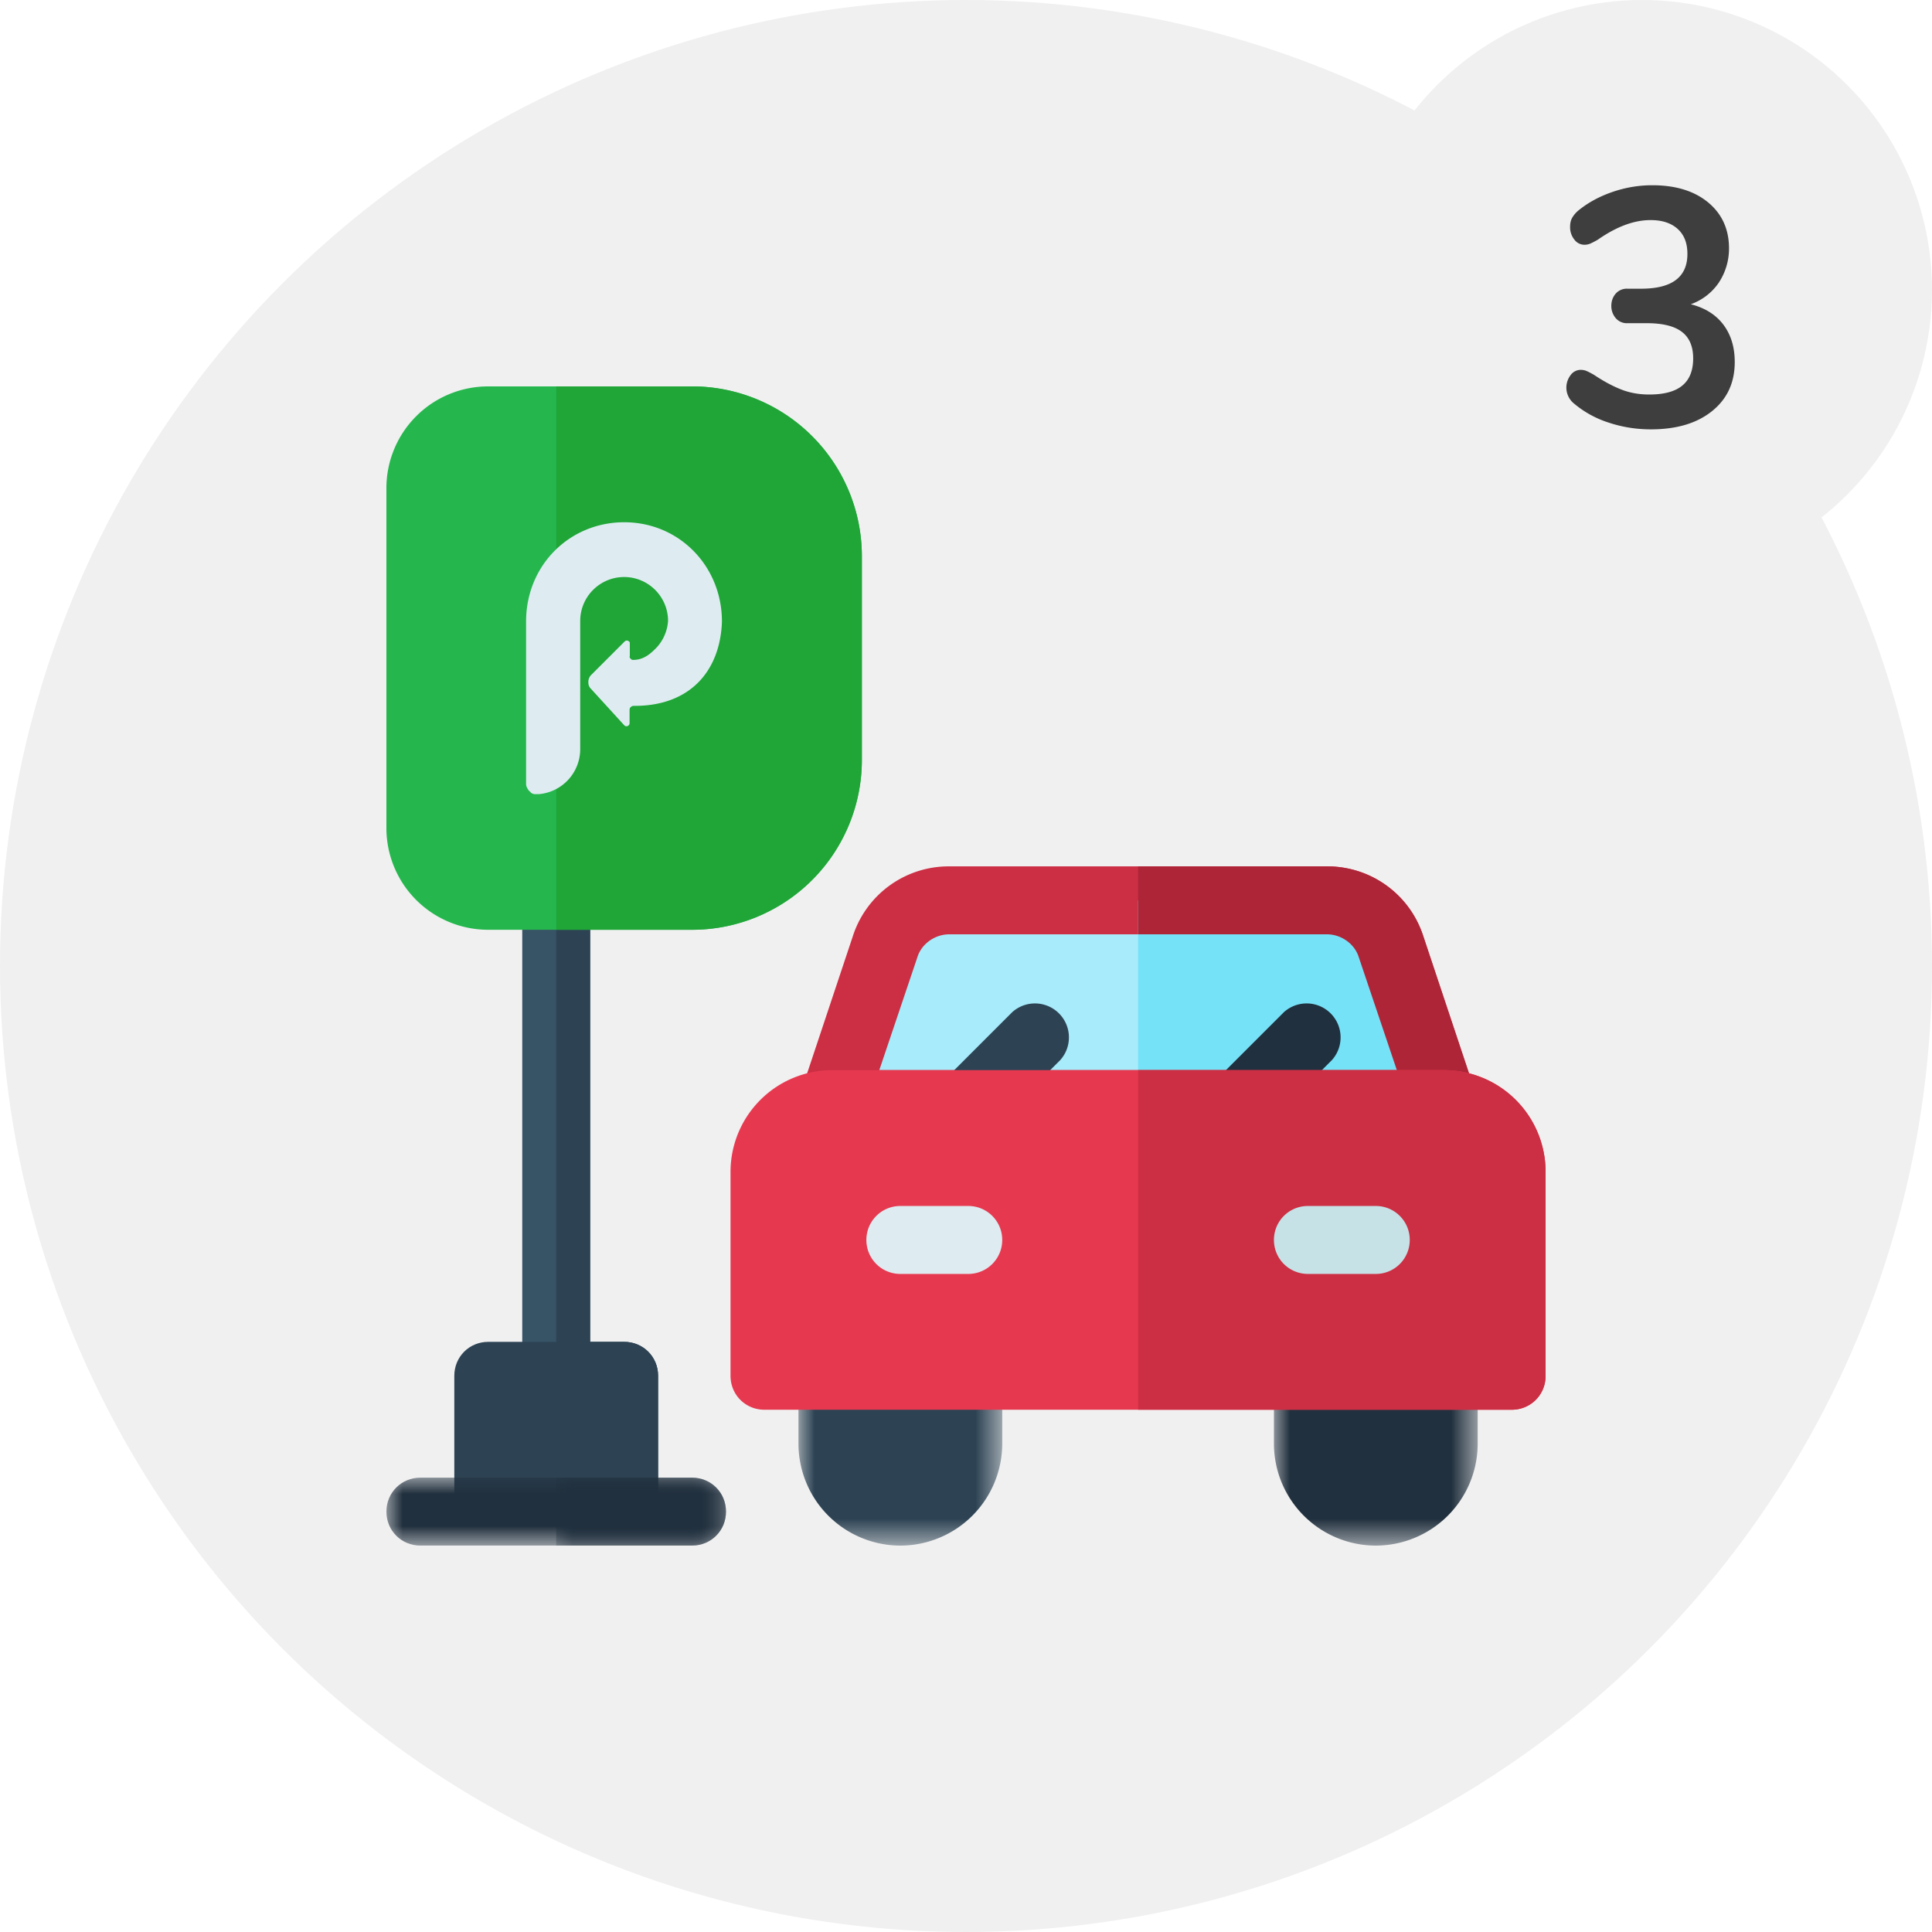 <svg xmlns="http://www.w3.org/2000/svg" xmlns:xlink="http://www.w3.org/1999/xlink" width="60" height="60" viewBox="0 0 60 60">
    <defs>
        <path id="a" d="M0 0h6.328v6.328H0z"/>
        <path id="c" d="M0 0h6.328v6.328H0z"/>
        <path id="e" d="M0 0h10.547v2.11H0z"/>
        <path id="g" d="M0 0h5.273v2.11H0z"/>
    </defs>
    <g fill="none" fill-rule="evenodd">
        <circle cx="30" cy="30" r="30" fill="#F0F0F0"/>
        <g transform="translate(24.797 41.672)">
            <mask id="b" fill="#fff">
                <use xlink:href="#a"/>
            </mask>
            <path fill="#2D4354" d="M3.164 6.328A3.169 3.169 0 0 1 0 3.164v-2.11C0 .472.471 0 1.055 0h4.218c.584 0 1.055.471 1.055 1.055v2.11a3.169 3.169 0 0 1-3.164 3.163" mask="url(#b)"/>
        </g>
        <g transform="translate(39.563 41.672)">
            <mask id="d" fill="#fff">
                <use xlink:href="#c"/>
            </mask>
            <path fill="#21303E" d="M3.164 6.328A3.169 3.169 0 0 1 0 3.164v-2.11C0 .472.471 0 1.055 0h4.218c.584 0 1.055.471 1.055 1.055v2.11a3.169 3.169 0 0 1-3.164 3.163" mask="url(#d)"/>
        </g>
        <path fill="#A8EBFA" d="M44.836 34.29H25.852l1.624-4.895a2.11 2.11 0 0 1 2.004-1.434h11.728c.907 0 1.708.57 2.004 1.434l1.624 4.894z"/>
        <path fill="#CC2E43" d="M27.307 33.234l1.181-3.501c.127-.422.549-.717.992-.717h11.728c.443 0 .865.295.991.717l1.181 3.501H27.307zm18.52.718l-1.624-4.873a3.127 3.127 0 0 0-2.995-2.173H29.48a3.127 3.127 0 0 0-2.996 2.173l-1.624 4.873c-.126.316-.063.675.127.949a1.1 1.1 0 0 0 .865.443h18.984a1.1 1.1 0 0 0 .865-.443c.19-.274.253-.633.126-.95z"/>
        <path fill="#76E2F8" d="M44.836 34.29h-9.492v-6.33h5.864c.907 0 1.708.57 2.004 1.435l1.624 4.894z"/>
        <path fill="#AE2538" d="M45.7 34.9a1.1 1.1 0 0 1-.864.444h-9.492v-2.11h8.036l-1.18-3.501c-.127-.422-.55-.717-.992-.717h-5.864v-2.11h5.864c1.371 0 2.573.865 2.995 2.173l1.624 4.873c.127.316.064.675-.126.949"/>
        <path fill="#2D4354" d="M30.07 35.344a1.06 1.06 0 0 1-.745-.31 1.048 1.048 0 0 1 0-1.49l2.11-2.11a1.055 1.055 0 0 1 1.49 1.49l-2.11 2.11a1.06 1.06 0 0 1-.745.31"/>
        <path fill="#21303E" d="M38.508 35.344a1.06 1.06 0 0 1-.746-.31 1.048 1.048 0 0 1 0-1.49l2.11-2.11a1.055 1.055 0 0 1 1.49 1.49l-2.109 2.11a1.06 1.06 0 0 1-.745.31"/>
        <path fill="#E63950" d="M44.836 33.234H25.852a3.16 3.16 0 0 0-3.165 3.164v6.329c0 .59.465 1.054 1.055 1.054h23.203c.59 0 1.055-.464 1.055-1.054v-6.329a3.16 3.16 0 0 0-3.164-3.164"/>
        <path fill="#CC2E43" d="M48 36.398v6.329c0 .59-.464 1.054-1.055 1.054H35.344V33.234h9.492A3.16 3.16 0 0 1 48 36.398"/>
        <path fill="#375366" d="M18.328 27.82v14.907c0 .59-.464 1.054-1.055 1.054-.59 0-1.054-.464-1.054-1.054V27.82c0-.59.464-1.054 1.054-1.054.591 0 1.055.464 1.055 1.054"/>
        <path fill="#2D4354" d="M20.438 42.727v4.218h-6.329v-4.218c0-.591.464-1.055 1.055-1.055h4.219c.59 0 1.055.464 1.055 1.055"/>
        <path fill="#2D4354" d="M17.273 43.781V26.766c.591 0 1.055.464 1.055 1.054v14.907c0 .59-.464 1.054-1.055 1.054"/>
        <path fill="#2D4354" d="M20.438 42.727v4.218h-3.165v-5.273h2.11c.59 0 1.055.464 1.055 1.055"/>
        <path fill="#25B74E" d="M21.492 12h-6.328A3.16 3.16 0 0 0 12 15.164v10.547a3.16 3.16 0 0 0 3.164 3.164h6.328a5.275 5.275 0 0 0 5.274-5.273v-6.329A5.275 5.275 0 0 0 21.492 12"/>
        <path fill="#1FA637" d="M26.766 17.273v6.329a5.275 5.275 0 0 1-5.274 5.273h-4.219V12h4.22a5.275 5.275 0 0 1 5.273 5.273"/>
        <path fill="#DEECF1" d="M30.07 39.563h-2.11a1.053 1.053 0 0 1-1.054-1.055c0-.584.471-1.055 1.055-1.055h2.11c.583 0 1.054.471 1.054 1.055 0 .583-.471 1.055-1.055 1.055"/>
        <path fill="#C6E2E7" d="M42.727 39.563h-2.11a1.053 1.053 0 0 1-1.054-1.055c0-.584.47-1.055 1.054-1.055h2.11c.583 0 1.054.471 1.054 1.055 0 .583-.47 1.055-1.054 1.055"/>
        <g transform="translate(12 45.89)">
            <mask id="f" fill="#fff">
                <use xlink:href="#e"/>
            </mask>
            <path fill="#21303E" d="M10.547 1.055c0 .59-.464 1.054-1.055 1.054H1.055C.465 2.11 0 1.645 0 1.055 0 .465.464 0 1.055 0h8.437c.59 0 1.055.464 1.055 1.055" mask="url(#f)"/>
        </g>
        <g transform="translate(17.273 45.89)">
            <mask id="h" fill="#fff">
                <use xlink:href="#g"/>
            </mask>
            <path fill="#21303E" d="M5.273 1.055c0 .59-.464 1.054-1.054 1.054H0V0h4.219c.59 0 1.054.464 1.054 1.055" mask="url(#h)"/>
        </g>
        <path fill="#DEECF1" d="M19.383 16.219c-1.68 0-3.045 1.322-3.045 3.086v5.042c0 .077.042.14.078.197l.042.042s.02 0 .02.021a.211.211 0 0 0 .156.056h.098a1.404 1.404 0 0 0 1.287-1.406V19.284c0-.752.611-1.364 1.364-1.364.752 0 1.364.612 1.364 1.364a1.355 1.355 0 0 1-.359.83l-.042.042c-.218.218-.415.338-.689.338-.042 0-.056-.021-.077-.042-.043-.043-.021-.078-.021-.078v-.394c0-.02 0-.042-.022-.056-.042-.042-.098-.042-.14 0l-1.048 1.048a.308.308 0 0 0-.077.218c0 .077.021.14.077.197l1.027 1.125.02.02c.022.022.043.022.057.022a.096.096 0 0 0 .099-.099v-.414c0-.078.077-.12.12-.12h.041c1.723 0 2.651-1.09 2.707-2.608.007-1.716-1.315-3.094-3.037-3.094"/>
        <circle cx="51" cy="9" r="9" fill="#F0F0F0"/>
        <path fill="#3E3E3E" fill-rule="nonzero" d="M52.509 9.449c.441.112.779.324 1.013.635.235.312.352.698.352 1.16 0 .638-.234 1.145-.704 1.523-.469.378-1.102.567-1.9.567-.455 0-.892-.07-1.313-.21a3.16 3.16 0 0 1-1.07-.588.636.636 0 0 1-.11-.887.389.389 0 0 1 .309-.163c.07 0 .133.012.189.037.056.024.133.064.231.12.294.197.574.347.84.452.266.105.556.157.872.157.462 0 .804-.092 1.028-.278.225-.185.337-.467.337-.845 0-.371-.118-.646-.352-.824-.235-.179-.597-.268-1.087-.268h-.599a.451.451 0 0 1-.372-.163.577.577 0 0 1-.132-.373c0-.147.044-.272.132-.377a.458.458 0 0 1 .372-.158h.42c.96 0 1.439-.36 1.439-1.081 0-.337-.101-.595-.305-.777-.203-.183-.482-.273-.84-.273-.51 0-1.056.202-1.638.609a2.62 2.62 0 0 1-.23.12.467.467 0 0 1-.19.037.389.389 0 0 1-.31-.163.607.607 0 0 1-.13-.393c0-.106.019-.195.057-.268a.854.854 0 0 1 .184-.226c.294-.245.646-.44 1.055-.583.41-.143.828-.215 1.255-.215.728 0 1.307.178 1.738.535.43.358.646.833.646 1.428a1.914 1.914 0 0 1-.32 1.066 1.77 1.77 0 0 1-.867.667z"/>
    </g>
</svg>
